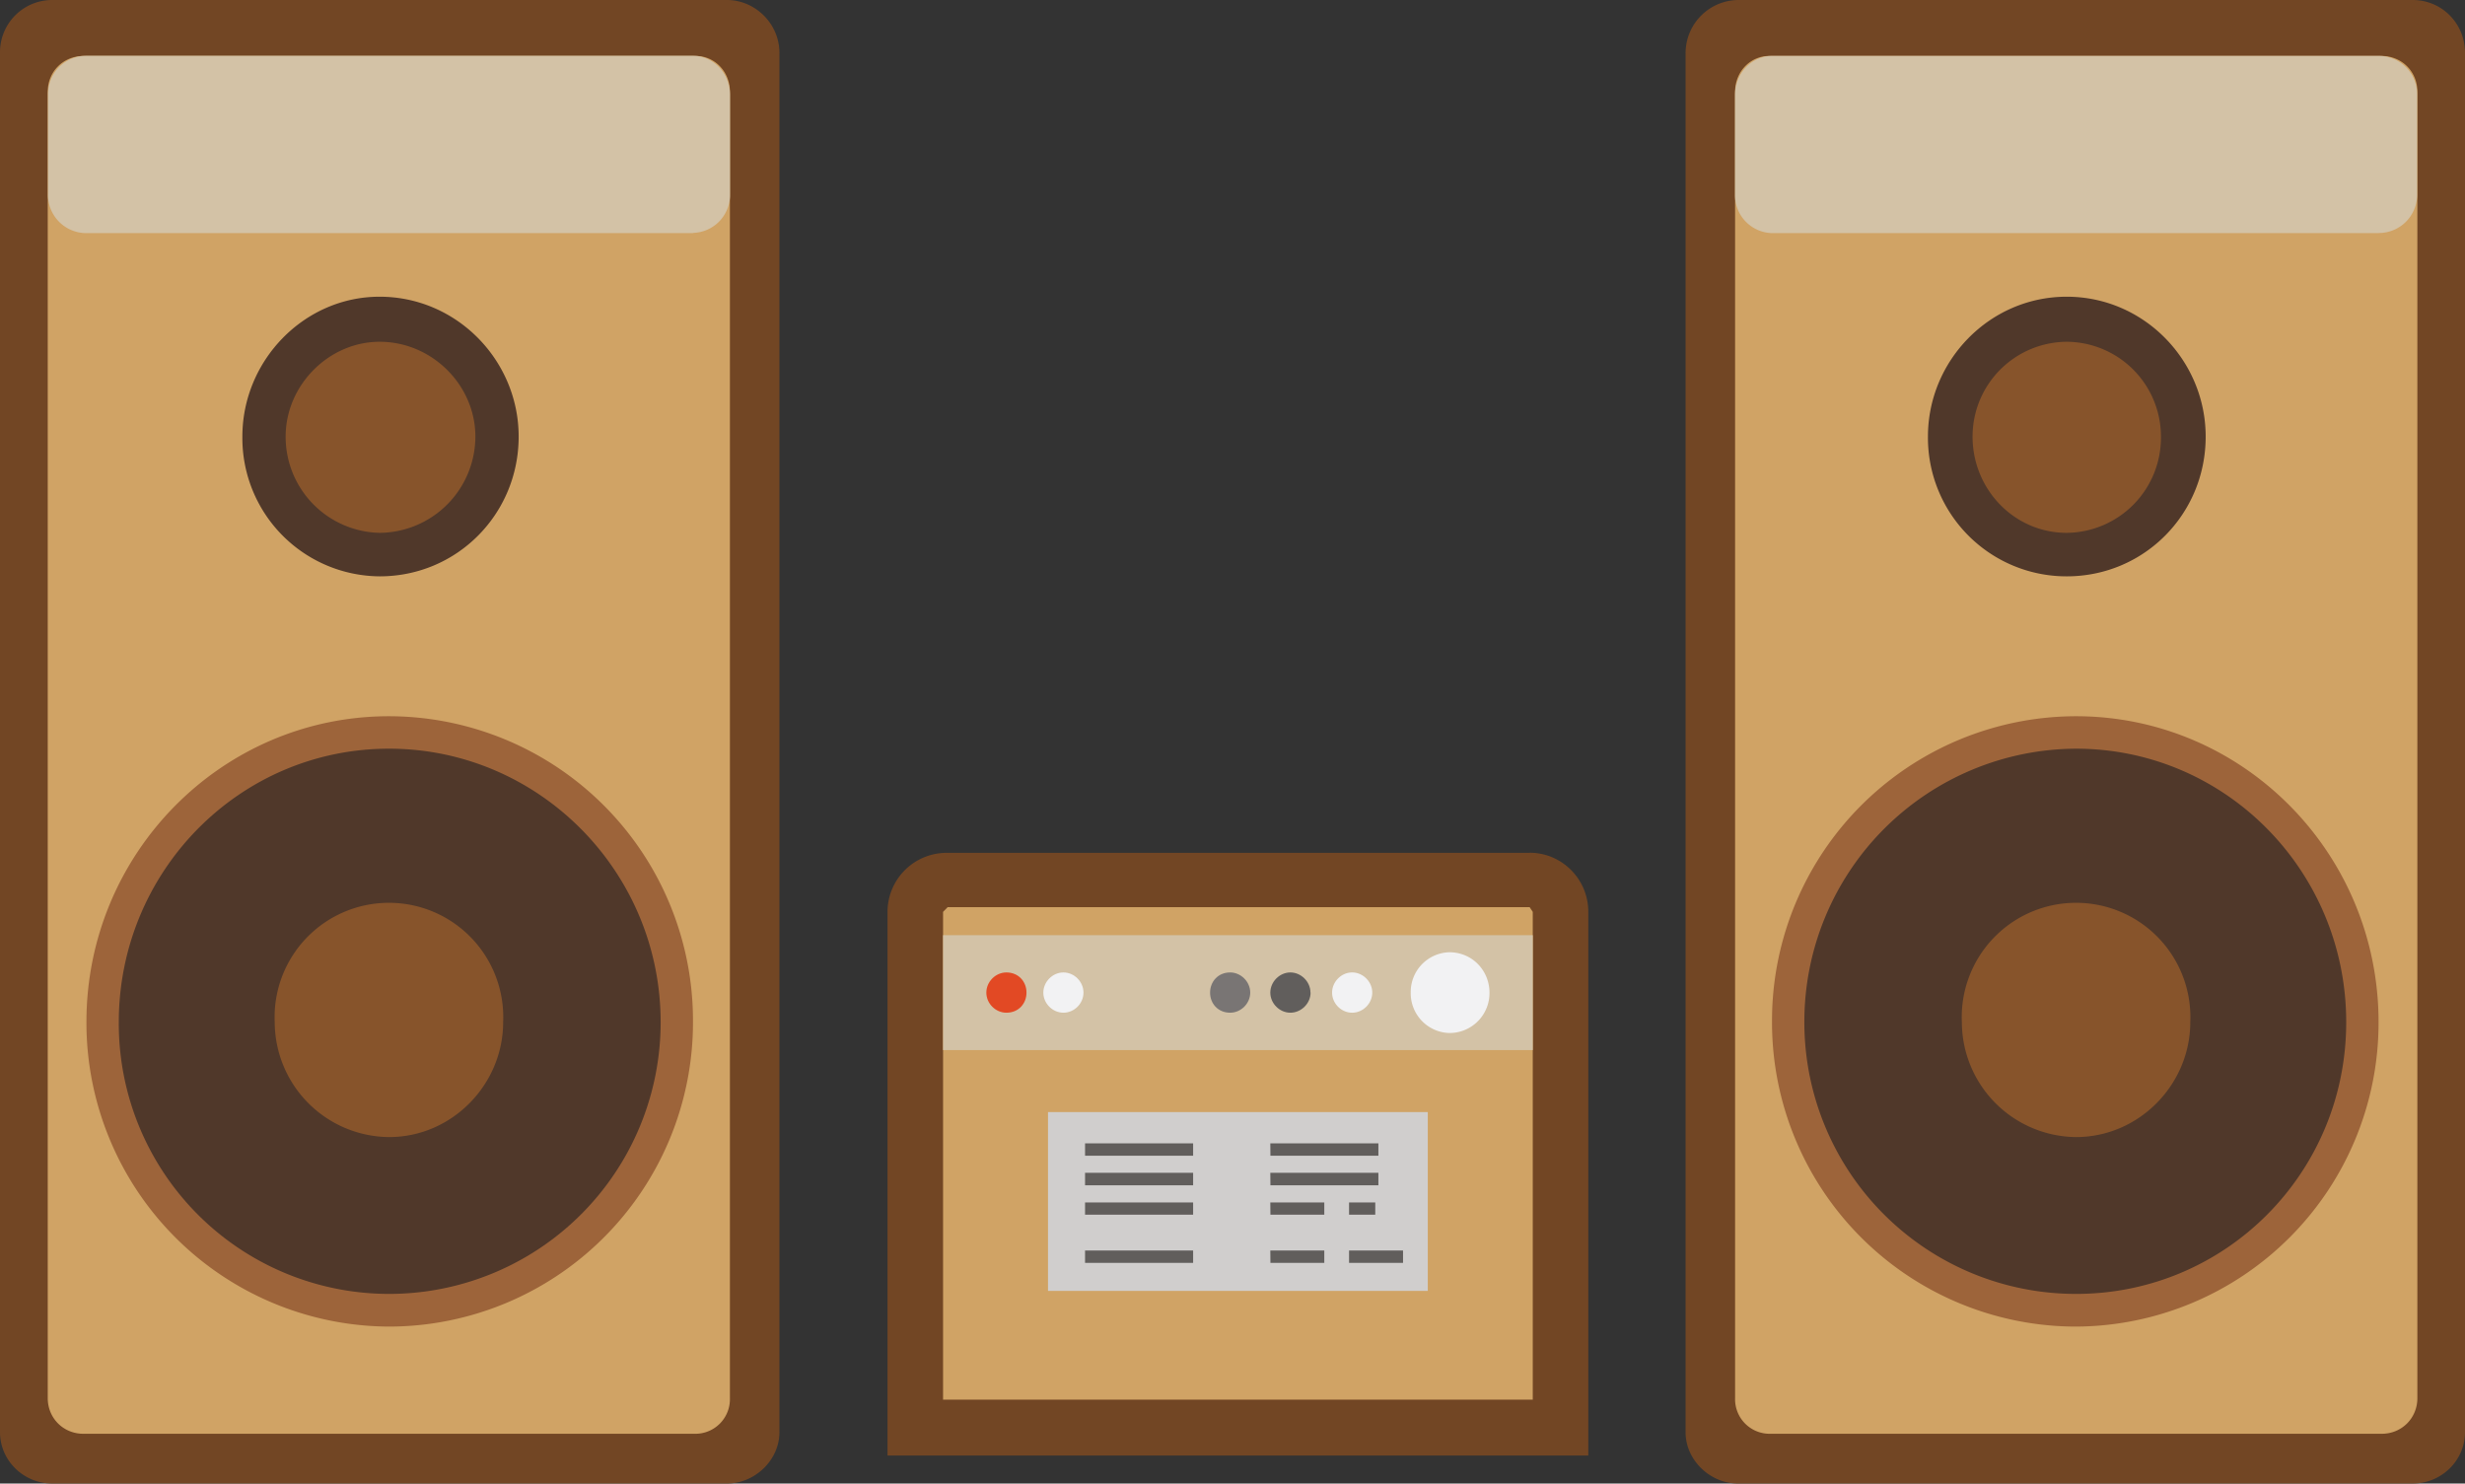 <svg height="133pt" viewBox="0 0 221 133" width="221pt" xmlns="http://www.w3.org/2000/svg"><rect x="0" y="0" width="221" height="133" fill="#333333" stroke="none"/><path d="m65.18 133h-60.48c-2.63 0-4.7-2.1-4.7-4.6v-123.66a4.68 4.68 0 0 1 4.7-4.74h60.48c2.5 0 4.7 2.1 4.7 4.74v123.66c0 2.5-2.2 4.6-4.7 4.6zm0 0" fill="#724624"/><path d="m62.41 128.54h-54.93c-1.8 0-3.2-1.4-3.2-3.2v-117.12c0-1.81 1.4-3.2 3.2-3.2h54.92c1.66 0 3.04 1.39 3.04 3.2v117.12a3.1 3.1 0 0 1 -3.04 3.2zm0 0" fill="#d0a365"/><path d="m62.13 91.64a27.28 27.28 0 0 1 -27.26 27.29 27.25 27.25 0 0 1 -27.12-27.3c0-15.17 12.18-27.42 27.13-27.42a27.3 27.3 0 0 1 27.25 27.43zm0 0" fill="#9d643a"/><path d="m59.23 91.64a24.35 24.35 0 0 1 -24.35 24.36 24.24 24.24 0 0 1 -24.23-24.36c0-13.51 10.8-24.52 24.23-24.52 13.41 0 24.35 11 24.35 24.52zm0 0" fill="#50382a"/><path d="m45.11 91.64c0 5.56-4.56 10.3-10.23 10.3a10.34 10.34 0 0 1 -10.25-10.3 10.25 10.25 0 1 1 20.48 0zm0 0" fill="#87542b"/><path d="m46.5 39.14c0 6.96-5.54 12.53-12.46 12.53a12.4 12.4 0 0 1 -12.31-12.53c0-6.82 5.53-12.54 12.3-12.54 6.93 0 12.47 5.72 12.47 12.54zm0 0" fill="#50382a"/><path d="m42.62 39.14a8.65 8.65 0 0 1 -8.58 8.63 8.61 8.61 0 0 1 -8.43-8.63c0-4.6 3.86-8.5 8.43-8.5 4.7 0 8.58 3.9 8.58 8.5zm0 0" fill="#87542b"/><path d="m62.13 20.9h-54.38a3.44 3.44 0 0 1 -3.45-3.5v-8.9c-.01-1.96 1.5-3.5 3.45-3.5h54.38c1.8 0 3.32 1.54 3.32 3.5v8.9a3.41 3.41 0 0 1 -3.32 3.48zm0 0" fill="#d3c2a6"/><path d="m216.3 133h-60.48c-2.5 0-4.7-2.1-4.7-4.6v-123.66a4.77 4.77 0 0 1 4.7-4.74h60.48c2.63 0 4.7 2.1 4.7 4.74v123.66c0 2.5-2.07 4.6-4.7 4.6zm0 0" fill="#724624"/><path d="m213.52 128.54h-54.92a3.1 3.1 0 0 1 -3.04-3.2v-117.12c0-1.81 1.38-3.2 3.04-3.2h54.93c1.8 0 3.2 1.39 3.2 3.2v117.12c0 1.8-1.4 3.2-3.2 3.2zm0 0" fill="#d0a365"/><path d="m213.25 91.64a27.25 27.25 0 0 1 -27.13 27.29 27.28 27.28 0 0 1 -27.25-27.3 27.3 27.3 0 0 1 27.25-27.42c14.95 0 27.13 12.25 27.13 27.43zm0 0" fill="#9d643a"/><path d="m210.35 91.64c0 13.5-10.8 24.36-24.22 24.36a24.35 24.35 0 0 1 -24.36-24.36 24.47 24.47 0 0 1 24.35-24.52c13.43 0 24.23 11 24.23 24.52zm0 0" fill="#50382a"/><path d="m196.37 91.64c0 5.56-4.57 10.3-10.25 10.3a10.34 10.34 0 0 1 -10.23-10.3 10.25 10.25 0 1 1 20.48 0zm0 0" fill="#87542b"/><path d="m197.75 39.14c0 6.96-5.53 12.53-12.46 12.53a12.43 12.43 0 0 1 -12.44-12.53c0-6.82 5.53-12.54 12.44-12.54 6.93 0 12.46 5.72 12.46 12.54zm0 0" fill="#50382a"/><path d="m193.74 39.14a8.53 8.53 0 0 1 -8.45 8.63c-4.7 0-8.44-3.9-8.44-8.63a8.5 8.5 0 0 1 8.44-8.5 8.5 8.5 0 0 1 8.45 8.5zm0 0" fill="#87542b"/><path d="m213.25 20.9h-54.38a3.41 3.41 0 0 1 -3.32-3.49v-8.9c0-1.96 1.52-3.5 3.32-3.5h54.38a3.44 3.44 0 0 1 3.46 3.5v8.9a3.44 3.44 0 0 1 -3.46 3.48zm0 0" fill="#d3c2a6"/><path d="m137.14 76.46h-52.18a5.3 5.3 0 0 0 -5.39 5.29v48.74h62.83v-48.74c0-2.93-2.36-5.3-5.26-5.3zm0 0" fill="#724624"/><path d="m84.55 125.48v-43.73l.41-.42h52.18l.28.42v43.73zm0 0" fill="#d0a365"/><path d="m84.55 94.14h52.87v-10.3h-52.87zm0 0" fill="#d3c2a6"/><path d="m133.54 88.99a3.58 3.58 0 0 1 -3.6 3.62 3.56 3.56 0 0 1 -3.46-3.62 3.56 3.56 0 0 1 3.46-3.62c2.08 0 3.6 1.67 3.6 3.62zm-10.51 0c0 .97-.83 1.8-1.8 1.8-.98 0-1.8-.83-1.8-1.8s.82-1.81 1.8-1.81c.97 0 1.8.84 1.8 1.8zm0 0" fill="#f2f2f3"/><path d="m117.5 88.99c0 .97-.84 1.8-1.81 1.8s-1.8-.83-1.8-1.8.83-1.81 1.8-1.81 1.8.84 1.8 1.8zm0 0" fill="#615e5c"/><path d="m112.09 88.99c0 .97-.83 1.8-1.8 1.8-1.1 0-1.8-.83-1.8-1.8s.7-1.81 1.8-1.81c.97 0 1.8.84 1.8 1.8zm0 0" fill="#797574"/><path d="m92.03 88.99c0 .97-.7 1.8-1.8 1.8-.98 0-1.8-.83-1.8-1.8s.82-1.81 1.8-1.81c1.1 0 1.8.84 1.8 1.8zm0 0" fill="#e24924"/><path d="m97.14 88.99c0 .97-.82 1.8-1.8 1.8-.97 0-1.8-.83-1.8-1.8s.83-1.81 1.8-1.81c.98 0 1.8.84 1.8 1.8zm0 0" fill="#f2f2f3"/><path d="m93.96 115.73h34.05v-16.03h-34.05zm0 0" fill="#d0cecd"/><path d="m97.28 103.61h9.69v-1.11h-9.69zm0 2.65h9.69v-1.12h-9.69zm16.62 0h9.68v-1.12h-9.69zm0-2.65h9.68v-1.11h-9.69zm0 5.29h4.83v-1.1h-4.84zm0 4.32h4.83v-1.11h-4.84zm7.05 0h4.84v-1.11h-4.84zm0-4.32h2.35v-1.1h-2.35zm-23.67 0h9.69v-1.1h-9.69zm0 4.32h9.69v-1.11h-9.69zm0 0" fill="#615e5c"/></svg>
